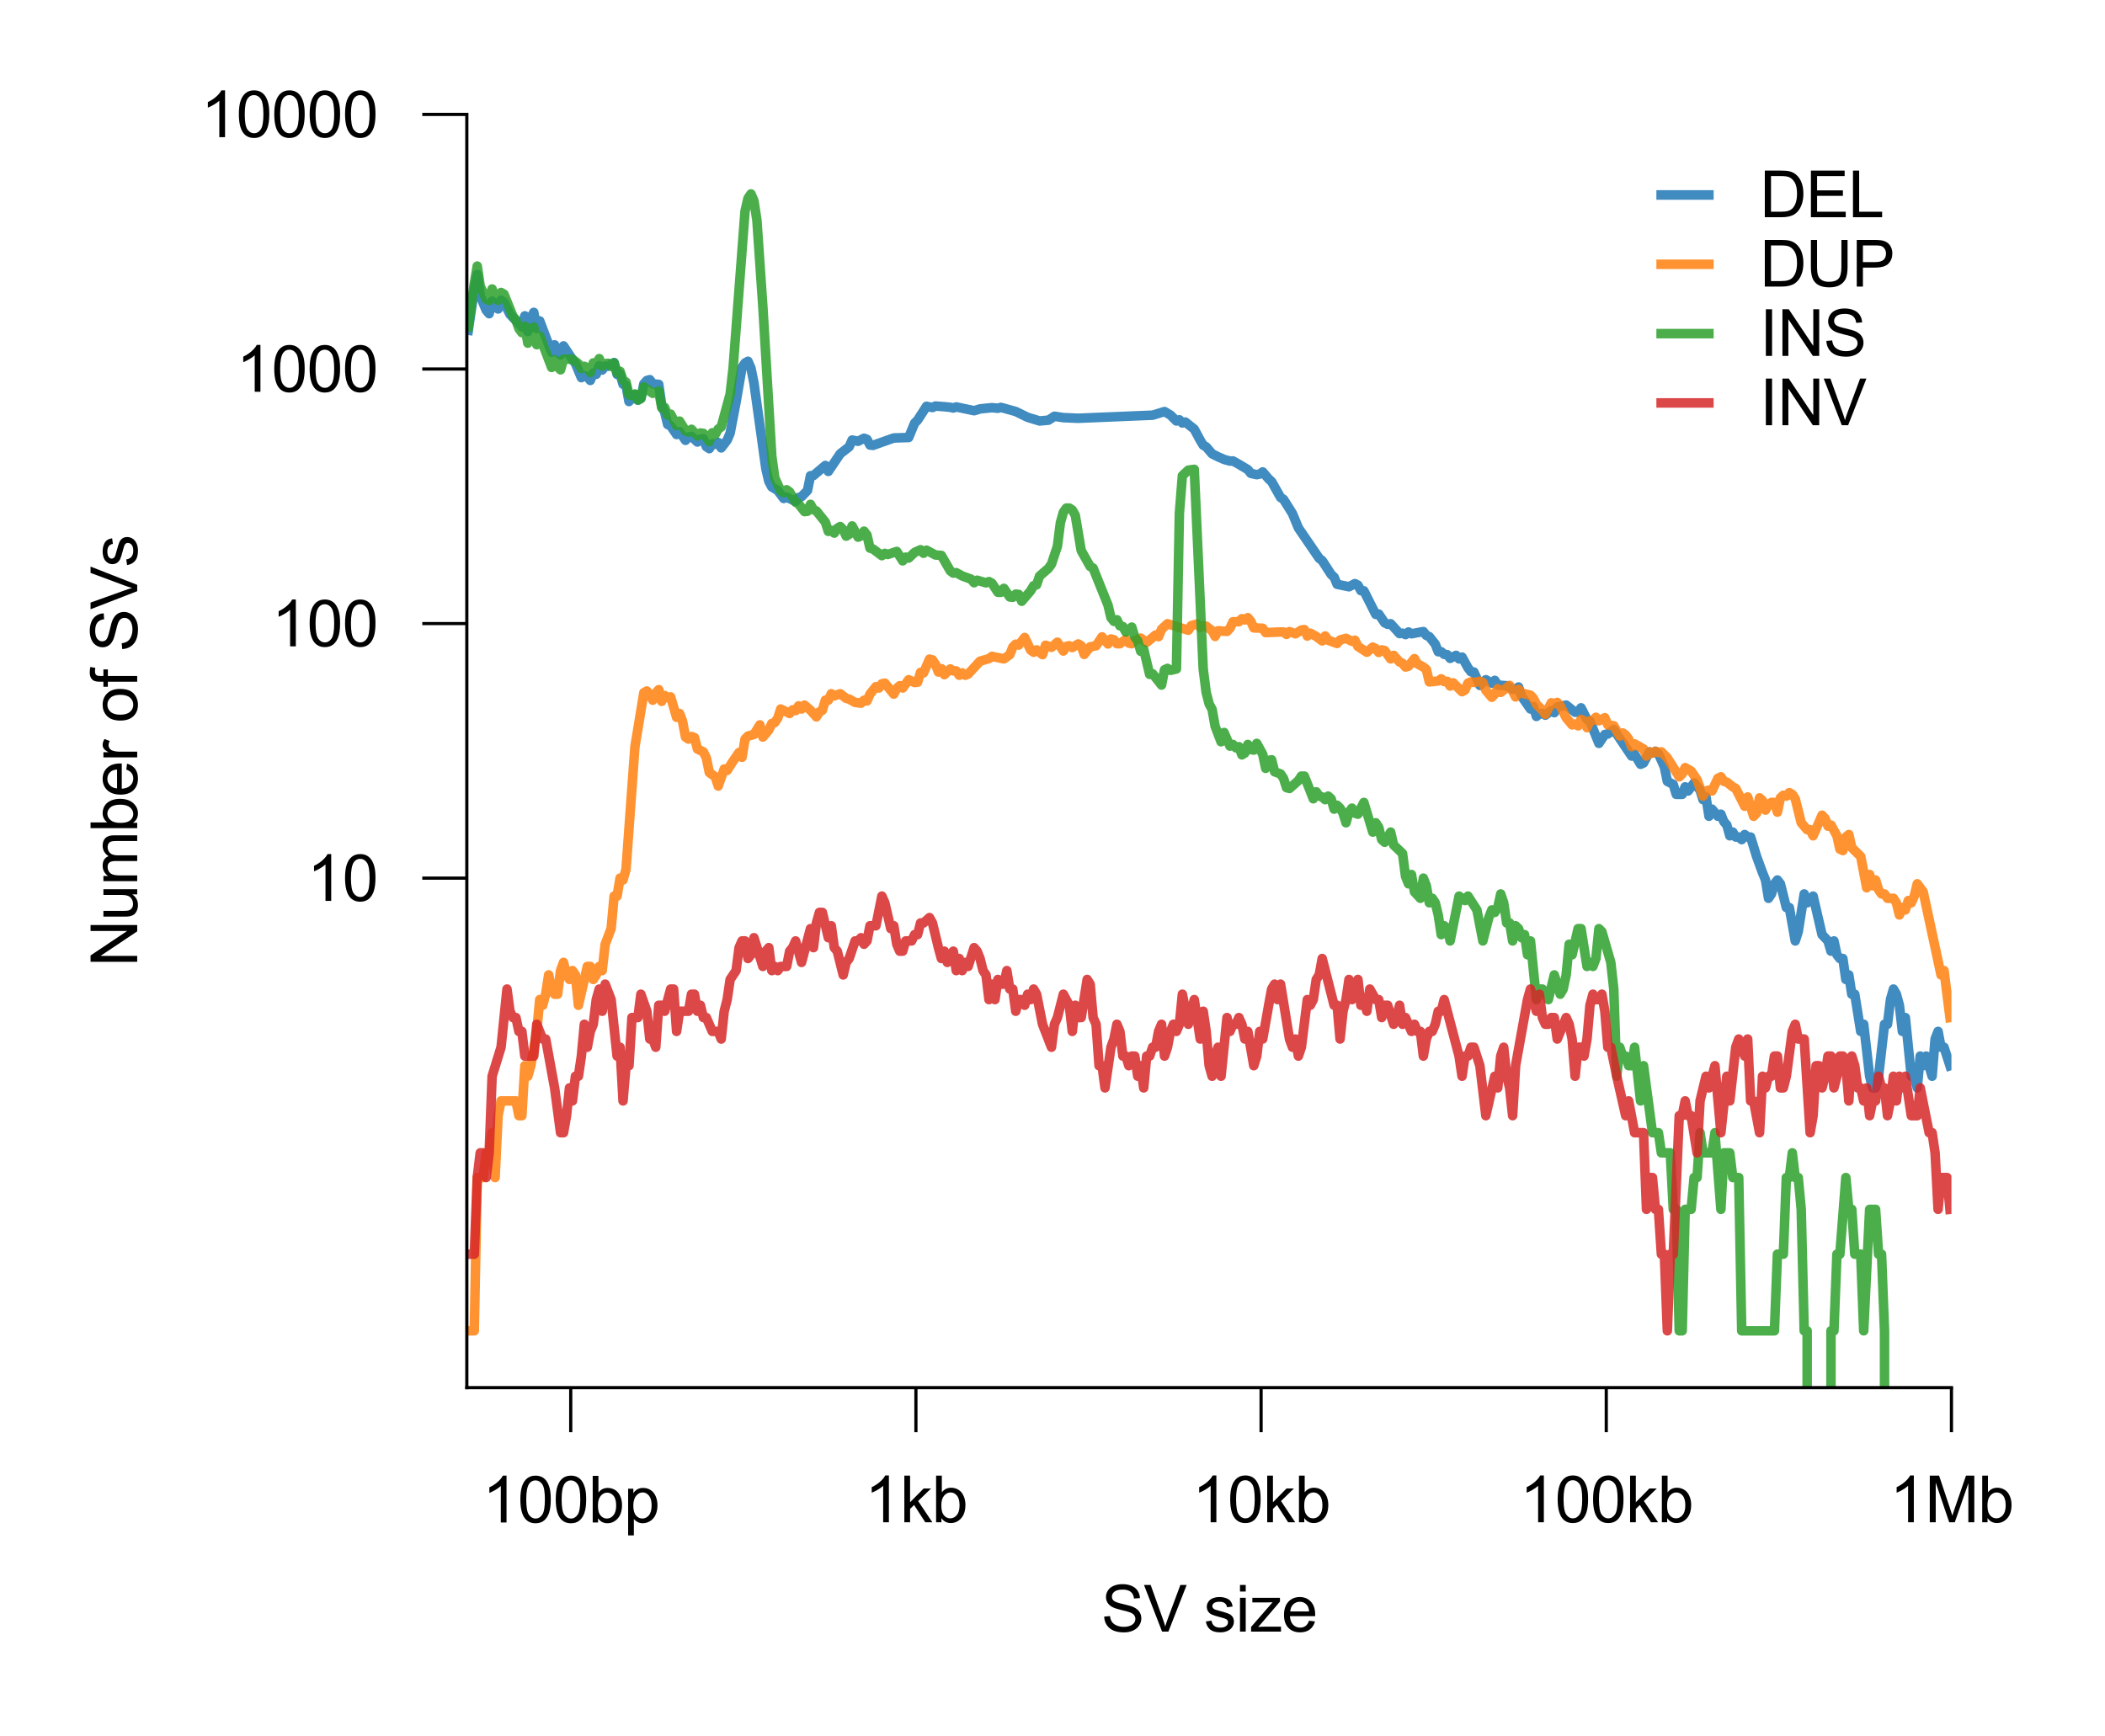 <?xml version="1.0" encoding="utf-8" standalone="no"?>
<!DOCTYPE svg PUBLIC "-//W3C//DTD SVG 1.1//EN"
  "http://www.w3.org/Graphics/SVG/1.1/DTD/svg11.dtd">
<svg xmlns:xlink="http://www.w3.org/1999/xlink" width="165.373pt" height="136.39pt" viewBox="0 0 165.373 136.39" xmlns="http://www.w3.org/2000/svg" version="1.1">
 <defs>
  <style type="text/css">*{stroke-linejoin: round; stroke-linecap: butt}</style>
 </defs>
 <g id="figure_1">
  <g id="patch_1">
   <path d="M 0 136.39 
L 165.373 136.39 
L 165.373 0 
L 0 0 
z
" style="fill: #ffffff"/>
  </g>
  <g id="axes_1">
   <g id="patch_2">
    <path d="M 36.675 109.029 
L 153.31 109.029 
L 153.31 8.989 
L 36.675 8.989 
z
" style="fill: #ffffff"/>
   </g>
   <g id="matplotlib.axis_1">
    <g id="xtick_1">
     <g id="line2d_1">
      <defs>
       <path id="m86a21d80cf" d="M 0 0 
L 0 3.5 
" style="stroke: #000000; stroke-width: 0.25"/>
      </defs>
      <g>
       <use xlink:href="#m86a21d80cf" x="44.838" y="109.029" style="stroke: #000000; stroke-width: 0.25"/>
      </g>
     </g>
     <g id="text_1">
      <!-- 100bp -->
      <g transform="translate(37.887 119.623) scale(0.05 -0.05)">
       <defs>
        <path id="ArialMT-31" d="M 2384 0 
L 1822 0 
L 1822 3584 
Q 1619 3391 1289 3197 
Q 959 3003 697 2906 
L 697 3450 
Q 1169 3672 1522 3987 
Q 1875 4303 2022 4600 
L 2384 4600 
L 2384 0 
z
" transform="scale(0.016)"/>
        <path id="ArialMT-30" d="M 266 2259 
Q 266 3072 433 3567 
Q 600 4063 929 4331 
Q 1259 4600 1759 4600 
Q 2128 4600 2406 4451 
Q 2684 4303 2865 4023 
Q 3047 3744 3150 3342 
Q 3253 2941 3253 2259 
Q 3253 1453 3087 958 
Q 2922 463 2592 192 
Q 2263 -78 1759 -78 
Q 1097 -78 719 397 
Q 266 969 266 2259 
z
M 844 2259 
Q 844 1131 1108 757 
Q 1372 384 1759 384 
Q 2147 384 2411 759 
Q 2675 1134 2675 2259 
Q 2675 3391 2411 3762 
Q 2147 4134 1753 4134 
Q 1366 4134 1134 3806 
Q 844 3388 844 2259 
z
" transform="scale(0.016)"/>
        <path id="ArialMT-62" d="M 941 0 
L 419 0 
L 419 4581 
L 981 4581 
L 981 2947 
Q 1338 3394 1891 3394 
Q 2197 3394 2470 3270 
Q 2744 3147 2920 2923 
Q 3097 2700 3197 2384 
Q 3297 2069 3297 1709 
Q 3297 856 2875 390 
Q 2453 -75 1863 -75 
Q 1275 -75 941 416 
L 941 0 
z
M 934 1684 
Q 934 1088 1097 822 
Q 1363 388 1816 388 
Q 2184 388 2453 708 
Q 2722 1028 2722 1663 
Q 2722 2313 2464 2622 
Q 2206 2931 1841 2931 
Q 1472 2931 1203 2611 
Q 934 2291 934 1684 
z
" transform="scale(0.016)"/>
        <path id="ArialMT-70" d="M 422 -1272 
L 422 3319 
L 934 3319 
L 934 2888 
Q 1116 3141 1344 3267 
Q 1572 3394 1897 3394 
Q 2322 3394 2647 3175 
Q 2972 2956 3137 2557 
Q 3303 2159 3303 1684 
Q 3303 1175 3120 767 
Q 2938 359 2589 142 
Q 2241 -75 1856 -75 
Q 1575 -75 1351 44 
Q 1128 163 984 344 
L 984 -1272 
L 422 -1272 
z
M 931 1641 
Q 931 1000 1190 694 
Q 1450 388 1819 388 
Q 2194 388 2461 705 
Q 2728 1022 2728 1688 
Q 2728 2322 2467 2637 
Q 2206 2953 1844 2953 
Q 1484 2953 1207 2617 
Q 931 2281 931 1641 
z
" transform="scale(0.016)"/>
       </defs>
       <use xlink:href="#ArialMT-31"/>
       <use xlink:href="#ArialMT-30" x="55.615"/>
       <use xlink:href="#ArialMT-30" x="111.23"/>
       <use xlink:href="#ArialMT-62" x="166.846"/>
       <use xlink:href="#ArialMT-70" x="222.461"/>
      </g>
     </g>
    </g>
    <g id="xtick_2">
     <g id="line2d_2">
      <g>
       <use xlink:href="#m86a21d80cf" x="71.956" y="109.029" style="stroke: #000000; stroke-width: 0.25"/>
      </g>
     </g>
     <g id="text_2">
      <!-- 1kb -->
      <g transform="translate(67.926 119.608) scale(0.05 -0.05)">
       <defs>
        <path id="ArialMT-6b" d="M 425 0 
L 425 4581 
L 988 4581 
L 988 1969 
L 2319 3319 
L 3047 3319 
L 1778 2088 
L 3175 0 
L 2481 0 
L 1384 1697 
L 988 1316 
L 988 0 
L 425 0 
z
" transform="scale(0.016)"/>
       </defs>
       <use xlink:href="#ArialMT-31"/>
       <use xlink:href="#ArialMT-6b" x="55.615"/>
       <use xlink:href="#ArialMT-62" x="105.615"/>
      </g>
     </g>
    </g>
    <g id="xtick_3">
     <g id="line2d_3">
      <g>
       <use xlink:href="#m86a21d80cf" x="99.074" y="109.029" style="stroke: #000000; stroke-width: 0.25"/>
      </g>
     </g>
     <g id="text_3">
      <!-- 10kb -->
      <g transform="translate(93.653 119.608) scale(0.05 -0.05)">
       <use xlink:href="#ArialMT-31"/>
       <use xlink:href="#ArialMT-30" x="55.615"/>
       <use xlink:href="#ArialMT-6b" x="111.23"/>
       <use xlink:href="#ArialMT-62" x="161.23"/>
      </g>
     </g>
    </g>
    <g id="xtick_4">
     <g id="line2d_4">
      <g>
       <use xlink:href="#m86a21d80cf" x="126.192" y="109.029" style="stroke: #000000; stroke-width: 0.25"/>
      </g>
     </g>
     <g id="text_4">
      <!-- 100kb -->
      <g transform="translate(119.381 119.608) scale(0.05 -0.05)">
       <use xlink:href="#ArialMT-31"/>
       <use xlink:href="#ArialMT-30" x="55.615"/>
       <use xlink:href="#ArialMT-30" x="111.23"/>
       <use xlink:href="#ArialMT-6b" x="166.846"/>
       <use xlink:href="#ArialMT-62" x="216.846"/>
      </g>
     </g>
    </g>
    <g id="xtick_5">
     <g id="line2d_5">
      <g>
       <use xlink:href="#m86a21d80cf" x="153.31" y="109.029" style="stroke: #000000; stroke-width: 0.25"/>
      </g>
     </g>
     <g id="text_5">
      <!-- 1Mb -->
      <g transform="translate(148.447 119.608) scale(0.05 -0.05)">
       <defs>
        <path id="ArialMT-4d" d="M 475 0 
L 475 4581 
L 1388 4581 
L 2472 1338 
Q 2622 884 2691 659 
Q 2769 909 2934 1394 
L 4031 4581 
L 4847 4581 
L 4847 0 
L 4263 0 
L 4263 3834 
L 2931 0 
L 2384 0 
L 1059 3900 
L 1059 0 
L 475 0 
z
" transform="scale(0.016)"/>
       </defs>
       <use xlink:href="#ArialMT-31"/>
       <use xlink:href="#ArialMT-4d" x="55.615"/>
       <use xlink:href="#ArialMT-62" x="138.916"/>
      </g>
     </g>
    </g>
    <g id="text_6">
     <!-- SV size -->
     <g transform="translate(86.517 128.196) scale(0.05 -0.05)">
      <defs>
       <path id="ArialMT-53" d="M 288 1472 
L 859 1522 
Q 900 1178 1048 958 
Q 1197 738 1509 602 
Q 1822 466 2213 466 
Q 2559 466 2825 569 
Q 3091 672 3220 851 
Q 3350 1031 3350 1244 
Q 3350 1459 3225 1620 
Q 3100 1781 2813 1891 
Q 2628 1963 1997 2114 
Q 1366 2266 1113 2400 
Q 784 2572 623 2826 
Q 463 3081 463 3397 
Q 463 3744 659 4045 
Q 856 4347 1234 4503 
Q 1613 4659 2075 4659 
Q 2584 4659 2973 4495 
Q 3363 4331 3572 4012 
Q 3781 3694 3797 3291 
L 3216 3247 
Q 3169 3681 2898 3903 
Q 2628 4125 2100 4125 
Q 1550 4125 1298 3923 
Q 1047 3722 1047 3438 
Q 1047 3191 1225 3031 
Q 1400 2872 2139 2705 
Q 2878 2538 3153 2413 
Q 3553 2228 3743 1945 
Q 3934 1663 3934 1294 
Q 3934 928 3725 604 
Q 3516 281 3123 101 
Q 2731 -78 2241 -78 
Q 1619 -78 1198 103 
Q 778 284 539 648 
Q 300 1013 288 1472 
z
" transform="scale(0.016)"/>
       <path id="ArialMT-56" d="M 1803 0 
L 28 4581 
L 684 4581 
L 1875 1253 
Q 2019 853 2116 503 
Q 2222 878 2363 1253 
L 3600 4581 
L 4219 4581 
L 2425 0 
L 1803 0 
z
" transform="scale(0.016)"/>
       <path id="ArialMT-20" transform="scale(0.016)"/>
       <path id="ArialMT-73" d="M 197 991 
L 753 1078 
Q 800 744 1014 566 
Q 1228 388 1613 388 
Q 2000 388 2187 545 
Q 2375 703 2375 916 
Q 2375 1106 2209 1216 
Q 2094 1291 1634 1406 
Q 1016 1563 777 1677 
Q 538 1791 414 1992 
Q 291 2194 291 2438 
Q 291 2659 392 2848 
Q 494 3038 669 3163 
Q 800 3259 1026 3326 
Q 1253 3394 1513 3394 
Q 1903 3394 2198 3281 
Q 2494 3169 2634 2976 
Q 2775 2784 2828 2463 
L 2278 2388 
Q 2241 2644 2061 2787 
Q 1881 2931 1553 2931 
Q 1166 2931 1000 2803 
Q 834 2675 834 2503 
Q 834 2394 903 2306 
Q 972 2216 1119 2156 
Q 1203 2125 1616 2013 
Q 2213 1853 2448 1751 
Q 2684 1650 2818 1456 
Q 2953 1263 2953 975 
Q 2953 694 2789 445 
Q 2625 197 2315 61 
Q 2006 -75 1616 -75 
Q 969 -75 630 194 
Q 291 463 197 991 
z
" transform="scale(0.016)"/>
       <path id="ArialMT-69" d="M 425 3934 
L 425 4581 
L 988 4581 
L 988 3934 
L 425 3934 
z
M 425 0 
L 425 3319 
L 988 3319 
L 988 0 
L 425 0 
z
" transform="scale(0.016)"/>
       <path id="ArialMT-7a" d="M 125 0 
L 125 456 
L 2238 2881 
Q 1878 2863 1603 2863 
L 250 2863 
L 250 3319 
L 2963 3319 
L 2963 2947 
L 1166 841 
L 819 456 
Q 1197 484 1528 484 
L 3063 484 
L 3063 0 
L 125 0 
z
" transform="scale(0.016)"/>
       <path id="ArialMT-65" d="M 2694 1069 
L 3275 997 
Q 3138 488 2766 206 
Q 2394 -75 1816 -75 
Q 1088 -75 661 373 
Q 234 822 234 1631 
Q 234 2469 665 2931 
Q 1097 3394 1784 3394 
Q 2450 3394 2872 2941 
Q 3294 2488 3294 1666 
Q 3294 1616 3291 1516 
L 816 1516 
Q 847 969 1125 678 
Q 1403 388 1819 388 
Q 2128 388 2347 550 
Q 2566 713 2694 1069 
z
M 847 1978 
L 2700 1978 
Q 2663 2397 2488 2606 
Q 2219 2931 1791 2931 
Q 1403 2931 1139 2672 
Q 875 2413 847 1978 
z
" transform="scale(0.016)"/>
      </defs>
      <use xlink:href="#ArialMT-53"/>
      <use xlink:href="#ArialMT-56" x="66.699"/>
      <use xlink:href="#ArialMT-20" x="133.398"/>
      <use xlink:href="#ArialMT-73" x="161.182"/>
      <use xlink:href="#ArialMT-69" x="211.182"/>
      <use xlink:href="#ArialMT-7a" x="233.398"/>
      <use xlink:href="#ArialMT-65" x="283.398"/>
     </g>
    </g>
   </g>
   <g id="matplotlib.axis_2">
    <g id="ytick_1">
     <g id="line2d_6">
      <defs>
       <path id="m0afc4667ae" d="M 0 0 
L -3.5 0 
" style="stroke: #000000; stroke-width: 0.25"/>
      </defs>
      <g>
       <use xlink:href="#m0afc4667ae" x="36.675" y="68.996" style="stroke: #000000; stroke-width: 0.25"/>
      </g>
     </g>
     <g id="text_7">
      <!-- 10 -->
      <g transform="translate(24.114 70.786) scale(0.05 -0.05)">
       <use xlink:href="#ArialMT-31"/>
       <use xlink:href="#ArialMT-30" x="55.615"/>
      </g>
     </g>
    </g>
    <g id="ytick_2">
     <g id="line2d_7">
      <g>
       <use xlink:href="#m0afc4667ae" x="36.675" y="48.994" style="stroke: #000000; stroke-width: 0.25"/>
      </g>
     </g>
     <g id="text_8">
      <!-- 100 -->
      <g transform="translate(21.334 50.783) scale(0.05 -0.05)">
       <use xlink:href="#ArialMT-31"/>
       <use xlink:href="#ArialMT-30" x="55.615"/>
       <use xlink:href="#ArialMT-30" x="111.23"/>
      </g>
     </g>
    </g>
    <g id="ytick_3">
     <g id="line2d_8">
      <g>
       <use xlink:href="#m0afc4667ae" x="36.675" y="28.992" style="stroke: #000000; stroke-width: 0.25"/>
      </g>
     </g>
     <g id="text_9">
      <!-- 1000 -->
      <g transform="translate(18.553 30.781) scale(0.05 -0.05)">
       <use xlink:href="#ArialMT-31"/>
       <use xlink:href="#ArialMT-30" x="55.615"/>
       <use xlink:href="#ArialMT-30" x="111.23"/>
       <use xlink:href="#ArialMT-30" x="166.846"/>
      </g>
     </g>
    </g>
    <g id="ytick_4">
     <g id="line2d_9">
      <g>
       <use xlink:href="#m0afc4667ae" x="36.675" y="8.989" style="stroke: #000000; stroke-width: 0.25"/>
      </g>
     </g>
     <g id="text_10">
      <!-- 10000 -->
      <g transform="translate(15.773 10.779) scale(0.05 -0.05)">
       <use xlink:href="#ArialMT-31"/>
       <use xlink:href="#ArialMT-30" x="55.615"/>
       <use xlink:href="#ArialMT-30" x="111.23"/>
       <use xlink:href="#ArialMT-30" x="166.846"/>
       <use xlink:href="#ArialMT-30" x="222.461"/>
      </g>
     </g>
    </g>
    <g id="text_11">
     <!-- Number of SVs -->
     <g transform="translate(10.779 75.959) rotate(-90) scale(0.05 -0.05)">
      <defs>
       <path id="ArialMT-4e" d="M 488 0 
L 488 4581 
L 1109 4581 
L 3516 984 
L 3516 4581 
L 4097 4581 
L 4097 0 
L 3475 0 
L 1069 3600 
L 1069 0 
L 488 0 
z
" transform="scale(0.016)"/>
       <path id="ArialMT-75" d="M 2597 0 
L 2597 488 
Q 2209 -75 1544 -75 
Q 1250 -75 995 37 
Q 741 150 617 320 
Q 494 491 444 738 
Q 409 903 409 1263 
L 409 3319 
L 972 3319 
L 972 1478 
Q 972 1038 1006 884 
Q 1059 663 1231 536 
Q 1403 409 1656 409 
Q 1909 409 2131 539 
Q 2353 669 2445 892 
Q 2538 1116 2538 1541 
L 2538 3319 
L 3100 3319 
L 3100 0 
L 2597 0 
z
" transform="scale(0.016)"/>
       <path id="ArialMT-6d" d="M 422 0 
L 422 3319 
L 925 3319 
L 925 2853 
Q 1081 3097 1340 3245 
Q 1600 3394 1931 3394 
Q 2300 3394 2536 3241 
Q 2772 3088 2869 2813 
Q 3263 3394 3894 3394 
Q 4388 3394 4653 3120 
Q 4919 2847 4919 2278 
L 4919 0 
L 4359 0 
L 4359 2091 
Q 4359 2428 4304 2576 
Q 4250 2725 4106 2815 
Q 3963 2906 3769 2906 
Q 3419 2906 3187 2673 
Q 2956 2441 2956 1928 
L 2956 0 
L 2394 0 
L 2394 2156 
Q 2394 2531 2256 2718 
Q 2119 2906 1806 2906 
Q 1569 2906 1367 2781 
Q 1166 2656 1075 2415 
Q 984 2175 984 1722 
L 984 0 
L 422 0 
z
" transform="scale(0.016)"/>
       <path id="ArialMT-72" d="M 416 0 
L 416 3319 
L 922 3319 
L 922 2816 
Q 1116 3169 1280 3281 
Q 1444 3394 1641 3394 
Q 1925 3394 2219 3213 
L 2025 2691 
Q 1819 2813 1613 2813 
Q 1428 2813 1281 2702 
Q 1134 2591 1072 2394 
Q 978 2094 978 1738 
L 978 0 
L 416 0 
z
" transform="scale(0.016)"/>
       <path id="ArialMT-6f" d="M 213 1659 
Q 213 2581 725 3025 
Q 1153 3394 1769 3394 
Q 2453 3394 2887 2945 
Q 3322 2497 3322 1706 
Q 3322 1066 3130 698 
Q 2938 331 2570 128 
Q 2203 -75 1769 -75 
Q 1072 -75 642 372 
Q 213 819 213 1659 
z
M 791 1659 
Q 791 1022 1069 705 
Q 1347 388 1769 388 
Q 2188 388 2466 706 
Q 2744 1025 2744 1678 
Q 2744 2294 2464 2611 
Q 2184 2928 1769 2928 
Q 1347 2928 1069 2612 
Q 791 2297 791 1659 
z
" transform="scale(0.016)"/>
       <path id="ArialMT-66" d="M 556 0 
L 556 2881 
L 59 2881 
L 59 3319 
L 556 3319 
L 556 3672 
Q 556 4006 616 4169 
Q 697 4388 901 4523 
Q 1106 4659 1475 4659 
Q 1713 4659 2000 4603 
L 1916 4113 
Q 1741 4144 1584 4144 
Q 1328 4144 1222 4034 
Q 1116 3925 1116 3625 
L 1116 3319 
L 1763 3319 
L 1763 2881 
L 1116 2881 
L 1116 0 
L 556 0 
z
" transform="scale(0.016)"/>
      </defs>
      <use xlink:href="#ArialMT-4e"/>
      <use xlink:href="#ArialMT-75" x="72.217"/>
      <use xlink:href="#ArialMT-6d" x="127.832"/>
      <use xlink:href="#ArialMT-62" x="211.133"/>
      <use xlink:href="#ArialMT-65" x="266.748"/>
      <use xlink:href="#ArialMT-72" x="322.363"/>
      <use xlink:href="#ArialMT-20" x="355.664"/>
      <use xlink:href="#ArialMT-6f" x="383.447"/>
      <use xlink:href="#ArialMT-66" x="439.062"/>
      <use xlink:href="#ArialMT-20" x="466.846"/>
      <use xlink:href="#ArialMT-53" x="494.629"/>
      <use xlink:href="#ArialMT-56" x="561.328"/>
      <use xlink:href="#ArialMT-73" x="628.027"/>
     </g>
    </g>
   </g>
   <g id="line2d_10">
    <path d="M 36.792 25.948 
L 37.26 22.75 
L 37.494 21.574 
L 37.727 23.247 
L 38.195 24.374 
L 38.429 24.648 
L 38.662 23.666 
L 39.13 24.276 
L 39.364 23.589 
L 39.597 23.763 
L 40.065 24.7 
L 41 25.68 
L 41.233 24.817 
L 41.467 26.05 
L 41.701 25.015 
L 41.935 24.543 
L 42.168 25.812 
L 42.402 25.216 
L 43.337 27.684 
L 43.571 27.095 
L 43.805 27.676 
L 44.038 27.881 
L 44.272 27.178 
L 44.973 28.238 
L 45.207 28.562 
L 45.674 29.672 
L 45.908 29.517 
L 46.142 29.6 
L 46.376 29.891 
L 46.609 29.313 
L 46.843 29.41 
L 47.077 28.736 
L 47.311 29.07 
L 47.544 28.774 
L 47.778 28.774 
L 48.246 28.486 
L 48.479 29.416 
L 48.713 29.402 
L 48.947 30.193 
L 49.181 30.287 
L 49.414 31.549 
L 49.882 31.01 
L 50.115 31.441 
L 50.349 31.296 
L 50.583 30.157 
L 50.817 29.896 
L 51.05 29.832 
L 51.284 30.158 
L 51.752 30.2 
L 51.985 31.841 
L 52.219 32.402 
L 52.453 33.352 
L 52.687 33.458 
L 53.154 34.14 
L 53.388 33.921 
L 53.855 34.597 
L 54.089 34.334 
L 54.323 34.291 
L 54.79 34.728 
L 55.024 34.512 
L 55.258 34.474 
L 55.491 35.094 
L 55.725 35.251 
L 55.959 34.878 
L 56.193 34.904 
L 56.426 34.765 
L 56.66 35.191 
L 57.128 34.581 
L 57.361 34.031 
L 57.829 31.582 
L 58.296 28.865 
L 58.53 28.52 
L 58.764 28.386 
L 58.998 28.934 
L 59.231 30.091 
L 60.166 36.818 
L 60.4 37.815 
L 60.634 38.257 
L 61.101 38.54 
L 61.569 39.166 
L 61.802 39.063 
L 62.504 39.398 
L 62.737 39.091 
L 62.971 39.022 
L 63.439 38.535 
L 63.672 37.378 
L 63.906 37.363 
L 64.841 36.572 
L 65.075 37.039 
L 66.01 35.653 
L 66.711 35.106 
L 66.945 34.575 
L 67.412 34.672 
L 67.88 34.433 
L 68.113 34.523 
L 68.347 34.967 
L 68.581 34.993 
L 70.217 34.412 
L 71.386 34.377 
L 71.853 33.245 
L 72.087 33.012 
L 72.788 31.924 
L 73.255 32.02 
L 73.489 31.904 
L 74.19 31.955 
L 74.658 32.004 
L 74.892 32.057 
L 75.125 31.973 
L 76.528 32.27 
L 76.995 32.127 
L 77.463 32.078 
L 77.93 32.032 
L 78.398 32.078 
L 78.631 32.008 
L 79.8 32.333 
L 80.735 32.79 
L 81.67 33.075 
L 82.371 33.012 
L 82.839 32.707 
L 83.54 32.814 
L 84.709 32.864 
L 90.552 32.621 
L 91.487 32.336 
L 91.954 32.612 
L 92.422 33.077 
L 92.656 32.985 
L 92.889 33.234 
L 93.123 33.161 
L 93.824 33.719 
L 94.292 34.592 
L 94.526 34.978 
L 94.759 35.109 
L 95.227 35.656 
L 95.694 35.89 
L 96.162 36.097 
L 96.629 36.229 
L 96.863 36.216 
L 97.33 36.479 
L 98.032 36.897 
L 98.265 37.19 
L 98.733 37.295 
L 98.967 37.246 
L 99.2 37.079 
L 99.668 37.629 
L 99.902 37.839 
L 100.603 39.082 
L 100.837 39.236 
L 101.304 39.978 
L 101.538 40.355 
L 102.005 41.48 
L 103.641 43.872 
L 103.875 44.05 
L 104.576 45.131 
L 104.81 45.347 
L 105.044 45.907 
L 105.979 46.102 
L 106.446 45.857 
L 106.68 45.978 
L 106.914 46.408 
L 107.147 46.419 
L 108.082 48.272 
L 108.316 48.245 
L 108.784 48.936 
L 109.017 49.052 
L 109.251 49.008 
L 109.952 49.781 
L 110.186 49.75 
L 110.42 49.861 
L 110.653 49.656 
L 110.887 49.797 
L 111.822 49.624 
L 112.056 49.925 
L 112.29 50.023 
L 112.757 50.613 
L 112.991 51.208 
L 113.225 51.208 
L 113.458 51.416 
L 113.692 51.435 
L 113.926 51.728 
L 114.393 51.493 
L 114.627 51.768 
L 114.861 51.629 
L 115.328 52.473 
L 115.562 52.781 
L 115.796 52.803 
L 116.263 53.852 
L 116.731 53.407 
L 117.198 53.676 
L 117.432 53.456 
L 117.666 53.826 
L 118.367 53.877 
L 118.834 54.161 
L 119.068 54.135 
L 119.302 53.979 
L 119.536 54.702 
L 120.237 55.708 
L 120.47 55.522 
L 120.704 56.292 
L 120.938 56.093 
L 121.172 56.06 
L 121.405 56.192 
L 121.873 55.834 
L 122.107 55.995 
L 122.34 55.553 
L 123.042 55.4 
L 123.743 55.963 
L 123.977 55.963 
L 124.21 55.615 
L 124.678 56.53 
L 124.911 56.669 
L 125.613 58.408 
L 126.08 57.709 
L 126.314 57.67 
L 126.781 57.323 
L 128.184 59.405 
L 128.418 59.262 
L 128.885 60.052 
L 129.119 59.949 
L 129.586 59.075 
L 129.82 59.168 
L 130.054 59.029 
L 130.287 59.215 
L 130.755 60.261 
L 130.989 61.391 
L 131.456 61.636 
L 131.69 62.414 
L 132.157 62.414 
L 132.391 61.824 
L 132.625 62.147 
L 133.092 61.513 
L 133.56 62.081 
L 133.794 62.831 
L 134.027 62.62 
L 134.261 64.135 
L 134.495 63.574 
L 134.962 64.135 
L 135.196 63.971 
L 135.43 64.559 
L 135.663 64.823 
L 135.897 65.669 
L 136.131 65.378 
L 136.365 65.768 
L 136.598 65.768 
L 136.832 65.97 
L 137.066 65.571 
L 137.3 65.768 
L 137.533 65.768 
L 138.001 67.293 
L 138.468 68.572 
L 138.702 69.142 
L 138.936 70.58 
L 139.169 70.239 
L 139.403 69.442 
L 139.637 69.142 
L 139.871 69.442 
L 140.338 71.304 
L 140.572 71.304 
L 141.039 73.93 
L 141.273 73.196 
L 141.741 70.239 
L 141.974 70.935 
L 142.208 70.755 
L 142.442 70.408 
L 143.143 73.434 
L 143.61 73.93 
L 143.844 74.733 
L 144.078 73.93 
L 144.312 75.017 
L 144.545 75.312 
L 144.779 75.312 
L 145.013 76.956 
L 145.247 76.601 
L 145.48 78.116 
L 145.714 78.116 
L 146.182 81.039 
L 146.415 80.478 
L 146.883 84.561 
L 147.117 85.476 
L 147.35 85.476 
L 147.584 84.561 
L 148.051 80.478 
L 148.285 80.478 
L 148.519 78.54 
L 148.753 77.712 
L 148.986 78.116 
L 149.22 78.985 
L 149.454 81.039 
L 149.688 79.951 
L 150.155 84.561 
L 150.389 84.561 
L 150.623 85.476 
L 150.856 82.977 
L 151.09 83.733 
L 151.324 82.977 
L 151.791 84.561 
L 152.025 81.638 
L 152.259 81.039 
L 152.492 82.282 
L 152.726 82.282 
L 153.194 83.733 
L 153.194 83.733 
" clip-path="url(#pba4afcdba5)" style="fill: none; stroke: #1f77b4; stroke-opacity: 0.85; stroke-width: 0.75; stroke-linecap: square"/>
   </g>
   <g id="line2d_11">
    <path d="M 36.792 104.563 
L 37.26 104.563 
L 37.494 92.521 
L 37.961 92.521 
L 38.195 90.582 
L 38.429 90.582 
L 38.662 88.998 
L 38.896 92.521 
L 39.13 87.659 
L 39.364 86.499 
L 40.532 86.499 
L 40.766 87.659 
L 41 87.659 
L 41.233 83.733 
L 41.467 84.561 
L 41.701 83.733 
L 42.168 81.039 
L 42.402 78.54 
L 42.636 78.985 
L 42.87 78.116 
L 43.103 76.601 
L 43.337 77.712 
L 43.571 78.116 
L 43.805 78.116 
L 44.038 76.261 
L 44.272 75.617 
L 44.506 76.601 
L 44.74 76.956 
L 44.973 76.261 
L 45.207 76.601 
L 45.441 78.985 
L 45.908 76.956 
L 46.142 75.933 
L 46.376 75.933 
L 46.609 76.956 
L 46.843 76.601 
L 47.077 75.933 
L 47.311 76.261 
L 47.544 74.19 
L 48.012 72.964 
L 48.246 70.408 
L 48.479 70.408 
L 48.713 68.996 
L 48.947 69.142 
L 49.181 68.301 
L 49.882 58.669 
L 50.583 54.427 
L 50.817 54.293 
L 51.05 54.564 
L 51.284 55.015 
L 51.518 54.455 
L 51.752 54.187 
L 51.985 55.103 
L 52.219 54.647 
L 52.453 54.815 
L 52.687 54.758 
L 53.154 56.359 
L 53.388 56.06 
L 53.622 56.669 
L 53.855 57.909 
L 54.089 58.072 
L 54.323 57.869 
L 54.556 57.95 
L 54.79 58.847 
L 55.258 59.075 
L 55.491 59.55 
L 55.725 60.696 
L 56.193 61.036 
L 56.426 61.761 
L 56.894 60.422 
L 57.128 60.53 
L 57.595 59.797 
L 58.063 59.121 
L 58.296 59.501 
L 58.53 58.072 
L 58.764 57.829 
L 59.231 57.709 
L 59.699 56.954 
L 59.932 57.909 
L 60.4 57.361 
L 60.634 56.846 
L 60.867 56.775 
L 61.101 56.427 
L 61.335 55.708 
L 62.036 56.06 
L 62.27 55.771 
L 62.504 55.834 
L 62.737 55.461 
L 62.971 55.708 
L 63.205 55.4 
L 63.672 55.803 
L 64.14 56.325 
L 64.373 55.93 
L 64.607 55.803 
L 64.841 55.015 
L 65.075 55.015 
L 65.308 54.509 
L 65.542 54.675 
L 66.01 54.509 
L 66.477 54.872 
L 66.711 54.929 
L 67.178 55.191 
L 67.646 55.25 
L 67.88 55.015 
L 68.113 55.073 
L 68.347 54.536 
L 68.814 53.954 
L 69.048 54.057 
L 69.282 53.726 
L 69.516 53.676 
L 70.217 54.536 
L 70.451 54.083 
L 70.684 53.877 
L 70.918 54.057 
L 71.386 53.407 
L 71.853 53.627 
L 72.087 53.602 
L 72.321 52.826 
L 72.554 52.871 
L 73.022 51.788 
L 73.255 51.848 
L 73.489 52.196 
L 73.723 52.803 
L 73.957 52.538 
L 74.19 53.008 
L 74.658 52.56 
L 74.892 52.714 
L 75.125 52.714 
L 75.359 53.054 
L 75.593 52.871 
L 75.827 53.054 
L 76.06 52.962 
L 76.995 51.949 
L 77.697 51.748 
L 77.93 51.571 
L 78.865 51.768 
L 79.333 51.435 
L 79.566 50.842 
L 79.8 50.613 
L 80.034 50.683 
L 80.501 50.088 
L 80.969 51.078 
L 81.203 51.246 
L 81.436 51.06 
L 81.904 51.435 
L 82.138 50.7 
L 82.605 50.86 
L 83.072 50.457 
L 83.54 51.152 
L 83.774 50.789 
L 84.007 50.736 
L 84.241 50.878 
L 84.709 50.595 
L 84.942 50.736 
L 85.176 51.416 
L 85.644 50.824 
L 86.111 50.736 
L 86.579 50.039 
L 87.046 50.595 
L 87.28 50.204 
L 87.513 50.271 
L 87.747 50.578 
L 87.981 50.578 
L 88.448 50.237 
L 88.682 50.526 
L 88.916 50.578 
L 89.15 50.338 
L 89.617 50.137 
L 90.085 50.474 
L 90.786 49.893 
L 91.02 50.023 
L 91.253 49.44 
L 91.721 49.008 
L 93.357 49.516 
L 93.591 49.155 
L 94.058 49.023 
L 94.292 49.288 
L 94.526 49.169 
L 94.759 49.199 
L 95.227 49.562 
L 95.461 50.006 
L 95.694 49.562 
L 96.396 49.609 
L 96.629 49.364 
L 96.863 48.85 
L 97.33 48.85 
L 97.564 48.612 
L 97.798 48.709 
L 98.032 48.529 
L 98.265 48.822 
L 98.499 49.333 
L 99.2 49.364 
L 99.434 49.703 
L 100.603 49.656 
L 100.837 49.656 
L 101.07 49.845 
L 101.304 49.624 
L 101.771 49.797 
L 102.239 49.501 
L 102.473 49.47 
L 102.706 49.974 
L 102.94 49.75 
L 103.408 50.006 
L 103.875 50.355 
L 104.109 49.974 
L 104.343 50.304 
L 105.044 50.56 
L 105.278 50.287 
L 105.745 50.154 
L 106.212 50.389 
L 106.446 50.304 
L 106.68 50.789 
L 107.381 51.246 
L 107.849 50.842 
L 108.082 50.969 
L 108.316 51.264 
L 108.55 51.06 
L 108.784 51.115 
L 109.251 51.768 
L 109.485 51.493 
L 109.952 52.01 
L 110.186 52.113 
L 110.42 52.408 
L 110.653 52.344 
L 111.121 51.748 
L 111.355 52.155 
L 111.822 52.408 
L 112.056 52.603 
L 112.29 53.577 
L 112.991 53.504 
L 113.225 53.335 
L 113.458 53.553 
L 113.692 53.528 
L 113.926 53.902 
L 114.16 53.651 
L 114.861 54.347 
L 115.095 54.214 
L 115.328 53.676 
L 115.562 53.577 
L 115.796 53.627 
L 116.263 53.528 
L 116.497 53.627 
L 116.731 54.24 
L 117.198 54.787 
L 117.432 54.536 
L 117.666 54.109 
L 117.899 54.4 
L 118.601 53.852 
L 119.068 54.758 
L 119.302 54.161 
L 119.536 54.455 
L 120.237 54.619 
L 120.47 54.872 
L 120.704 55.34 
L 121.172 55.803 
L 121.405 56.126 
L 121.873 55.22 
L 122.107 55.28 
L 122.34 55.191 
L 122.574 55.461 
L 123.042 56.393 
L 123.509 56.954 
L 123.743 56.882 
L 123.977 57.026 
L 124.21 56.53 
L 124.444 56.634 
L 124.678 57.174 
L 124.911 56.634 
L 125.145 56.599 
L 125.379 56.359 
L 125.613 56.634 
L 126.08 56.393 
L 126.314 56.954 
L 126.781 57.026 
L 127.249 57.829 
L 127.483 57.592 
L 127.716 57.749 
L 127.95 58.072 
L 128.184 58.669 
L 128.418 58.451 
L 129.119 58.847 
L 129.352 59.405 
L 129.586 59.075 
L 129.82 59.168 
L 130.054 59.029 
L 130.287 59.121 
L 130.521 59.075 
L 130.989 59.55 
L 131.924 61.036 
L 132.157 60.808 
L 132.391 60.314 
L 132.859 60.585 
L 133.326 61.271 
L 133.794 62.551 
L 134.027 62.147 
L 134.261 62.081 
L 134.495 62.147 
L 134.962 61.153 
L 135.196 61.036 
L 135.43 61.391 
L 135.663 61.452 
L 136.131 61.824 
L 136.365 61.952 
L 137.066 63.345 
L 137.3 62.62 
L 137.767 64.135 
L 138.001 63.89 
L 138.235 62.69 
L 138.468 62.903 
L 138.702 63.652 
L 138.936 63.195 
L 139.169 63.048 
L 139.403 63.048 
L 139.637 63.81 
L 139.871 62.69 
L 140.104 62.482 
L 140.338 62.551 
L 140.572 62.28 
L 140.806 62.414 
L 141.039 62.76 
L 141.507 64.646 
L 141.974 65.189 
L 142.208 65.189 
L 142.442 65.669 
L 143.143 64.053 
L 143.377 64.302 
L 143.61 64.913 
L 143.844 64.823 
L 144.312 65.669 
L 144.545 66.717 
L 144.779 66.829 
L 145.013 65.768 
L 145.247 65.571 
L 145.48 66.606 
L 146.182 67.293 
L 146.649 69.752 
L 146.883 68.711 
L 147.117 69.596 
L 147.35 69.142 
L 147.584 69.911 
L 147.818 70.239 
L 148.051 70.239 
L 148.285 70.58 
L 148.753 70.58 
L 148.986 70.935 
L 149.22 71.89 
L 149.454 71.304 
L 149.688 71.495 
L 149.921 70.755 
L 150.155 70.935 
L 150.389 70.408 
L 150.623 69.442 
L 151.09 70.074 
L 152.492 76.601 
L 152.726 76.261 
L 153.194 79.951 
L 153.194 79.951 
" clip-path="url(#pba4afcdba5)" style="fill: none; stroke: #ff7f0e; stroke-opacity: 0.85; stroke-width: 0.75; stroke-linecap: square"/>
   </g>
   <g id="line2d_12">
    <path d="M 36.792 25.656 
L 37.26 22.277 
L 37.494 20.907 
L 37.727 22.481 
L 38.195 23.493 
L 38.429 23.603 
L 38.662 22.707 
L 38.896 23.412 
L 39.13 23.591 
L 39.364 22.979 
L 39.597 23.117 
L 40.299 24.852 
L 40.532 25.139 
L 40.766 25.82 
L 41 26.136 
L 41.233 25.637 
L 41.467 26.96 
L 41.701 25.967 
L 41.935 25.703 
L 42.168 27.083 
L 42.402 26.415 
L 43.337 28.871 
L 43.571 28.268 
L 43.805 28.823 
L 44.038 29.056 
L 44.272 28.222 
L 44.973 28.228 
L 45.441 28.58 
L 45.674 28.95 
L 45.908 28.783 
L 46.142 28.904 
L 46.376 29.262 
L 46.609 28.514 
L 46.843 28.612 
L 47.077 28.176 
L 47.311 28.769 
L 47.544 28.572 
L 47.778 28.543 
L 48.012 28.78 
L 48.246 28.522 
L 48.479 29.295 
L 48.713 29.178 
L 48.947 29.883 
L 49.181 30.015 
L 49.414 31.021 
L 49.648 31.074 
L 49.882 30.954 
L 50.115 31.431 
L 50.349 31.317 
L 50.583 30.402 
L 51.284 30.905 
L 51.752 30.73 
L 51.985 32.043 
L 52.219 32.016 
L 52.453 32.61 
L 52.687 32.54 
L 53.154 33.434 
L 53.388 33.088 
L 53.855 33.844 
L 54.089 33.946 
L 54.323 33.731 
L 54.79 34.243 
L 55.024 34.021 
L 55.258 34.049 
L 55.725 34.689 
L 55.959 34.003 
L 56.193 34.133 
L 56.426 33.706 
L 56.66 33.546 
L 57.361 30.968 
L 57.595 28.895 
L 58.53 16.593 
L 58.764 15.581 
L 58.998 15.238 
L 59.231 15.775 
L 59.465 17.311 
L 59.932 24.105 
L 60.634 35.851 
L 60.867 37.543 
L 61.335 38.566 
L 61.569 38.715 
L 61.802 38.483 
L 62.036 38.653 
L 62.504 39.46 
L 62.737 39.592 
L 63.205 40.196 
L 63.439 40.17 
L 63.672 39.626 
L 63.906 40.045 
L 64.14 40.149 
L 64.841 41.023 
L 65.075 41.752 
L 65.308 41.665 
L 65.542 41.885 
L 65.776 41.51 
L 66.01 41.371 
L 66.243 41.609 
L 66.477 42.125 
L 66.711 41.982 
L 66.945 41.323 
L 67.412 42.204 
L 67.646 42.105 
L 67.88 41.733 
L 68.113 42.04 
L 68.347 43.067 
L 68.581 43.133 
L 69.282 43.658 
L 69.516 43.479 
L 69.749 43.564 
L 70.451 43.327 
L 70.918 44.067 
L 71.152 43.776 
L 71.386 43.848 
L 71.853 43.403 
L 72.321 43.193 
L 72.554 43.472 
L 72.788 43.23 
L 73.489 43.603 
L 73.957 43.642 
L 74.658 44.857 
L 74.892 45.03 
L 75.125 44.993 
L 75.593 45.253 
L 76.294 45.51 
L 76.528 45.786 
L 76.762 45.588 
L 77.463 45.796 
L 77.697 45.697 
L 77.93 45.826 
L 78.398 46.538 
L 78.631 46.538 
L 78.865 46.228 
L 79.333 46.906 
L 79.566 46.929 
L 79.8 46.681 
L 80.034 46.704 
L 80.268 47.243 
L 80.969 46.419 
L 81.203 46.02 
L 81.436 45.948 
L 81.67 45.262 
L 82.371 44.653 
L 82.605 44.325 
L 83.072 42.922 
L 83.306 41.075 
L 83.54 40.249 
L 83.774 39.921 
L 84.007 39.921 
L 84.241 40.07 
L 84.475 40.484 
L 84.942 43.26 
L 85.644 44.505 
L 85.877 44.635 
L 87.046 47.544 
L 87.28 48.529 
L 87.513 48.822 
L 87.747 48.695 
L 87.981 49.169 
L 88.215 49.229 
L 88.448 49.656 
L 88.916 49.273 
L 89.15 50.055 
L 89.383 50.355 
L 89.617 51.171 
L 89.851 51.023 
L 90.318 52.985 
L 90.552 52.939 
L 91.253 53.826 
L 91.487 52.625 
L 91.721 52.516 
L 91.954 52.67 
L 92.422 52.56 
L 92.656 40.312 
L 92.889 37.374 
L 93.357 36.941 
L 93.824 36.876 
L 94.526 52.56 
L 94.759 54.4 
L 94.993 55.31 
L 95.227 55.74 
L 95.461 57.063 
L 95.928 58.281 
L 96.162 57.553 
L 96.629 58.625 
L 96.863 58.494 
L 97.097 58.757 
L 97.33 58.669 
L 97.564 59.309 
L 97.798 59.168 
L 98.032 58.494 
L 98.265 58.892 
L 98.499 58.937 
L 98.733 58.408 
L 99.2 59.262 
L 99.434 60.368 
L 99.668 59.747 
L 99.902 59.697 
L 100.135 60.64 
L 100.603 60.808 
L 100.837 61.153 
L 101.07 61.888 
L 101.304 61.952 
L 102.005 61.331 
L 102.239 60.979 
L 102.473 60.979 
L 103.174 62.76 
L 103.408 62.213 
L 103.641 62.551 
L 103.875 62.62 
L 104.109 62.831 
L 104.343 62.551 
L 104.576 62.76 
L 104.81 63.574 
L 105.044 63.269 
L 105.278 63.497 
L 105.511 63.89 
L 105.745 64.646 
L 105.979 63.81 
L 106.212 63.497 
L 106.446 63.89 
L 106.68 63.971 
L 107.147 63.048 
L 107.849 65.378 
L 108.082 64.646 
L 108.316 65.004 
L 108.55 65.97 
L 108.784 66.177 
L 109.251 65.378 
L 109.485 66.389 
L 110.186 67.058 
L 110.42 68.853 
L 110.653 69.442 
L 110.887 68.711 
L 111.121 70.074 
L 111.588 70.58 
L 111.822 68.996 
L 112.056 69.596 
L 112.29 70.935 
L 112.523 70.58 
L 112.757 70.935 
L 112.991 71.89 
L 113.225 73.434 
L 113.458 72.738 
L 113.692 72.964 
L 113.926 73.93 
L 114.627 70.408 
L 115.095 70.755 
L 115.328 70.408 
L 116.029 71.495 
L 116.497 73.93 
L 116.964 72.095 
L 117.198 71.495 
L 117.432 71.69 
L 117.666 71.304 
L 117.899 70.239 
L 118.133 70.935 
L 118.367 72.518 
L 118.601 72.518 
L 118.834 73.93 
L 119.068 72.738 
L 119.302 72.964 
L 119.536 73.678 
L 119.769 73.434 
L 120.003 75.017 
L 120.237 73.93 
L 120.704 78.54 
L 120.938 77.712 
L 121.172 77.712 
L 121.639 78.54 
L 122.107 76.601 
L 122.574 78.116 
L 122.808 77.712 
L 123.042 76.601 
L 123.275 74.19 
L 123.509 75.017 
L 123.977 72.964 
L 124.21 72.964 
L 124.678 75.933 
L 124.911 75.617 
L 125.145 75.933 
L 125.379 75.312 
L 125.613 72.964 
L 125.846 73.196 
L 126.548 75.617 
L 126.781 77.712 
L 127.015 84.561 
L 127.249 82.282 
L 127.483 82.977 
L 127.716 82.977 
L 127.95 83.733 
L 128.184 83.733 
L 128.418 82.282 
L 128.885 86.499 
L 129.119 83.733 
L 129.82 88.998 
L 130.287 88.998 
L 130.521 90.582 
L 131.222 90.582 
L 131.456 95.02 
L 131.69 95.02 
L 131.924 104.563 
L 132.157 104.563 
L 132.391 95.02 
L 132.859 95.02 
L 133.092 92.521 
L 133.326 92.521 
L 133.56 88.998 
L 133.794 90.582 
L 134.495 90.582 
L 134.728 88.998 
L 135.196 95.02 
L 135.43 90.582 
L 135.897 90.582 
L 136.131 92.521 
L 136.598 92.521 
L 136.832 104.563 
L 139.403 104.563 
L 139.637 98.542 
L 140.104 98.542 
L 140.338 92.521 
L 140.572 92.521 
L 140.806 90.582 
L 141.039 92.521 
L 141.273 92.521 
L 141.507 95.02 
L 141.741 104.563 
L 141.974 104.563 
L 141.975 137.39 
M 143.844 137.39 
L 143.844 104.563 
L 144.078 104.563 
L 144.312 98.542 
L 144.545 98.542 
L 145.013 92.521 
L 145.247 95.02 
L 145.48 95.02 
L 145.714 98.542 
L 146.182 98.542 
L 146.415 104.563 
L 146.883 95.02 
L 147.35 95.02 
L 147.584 98.542 
L 147.818 98.542 
L 148.051 104.563 
L 148.052 137.39 
L 148.052 137.39 
" clip-path="url(#pba4afcdba5)" style="fill: none; stroke: #2ca02c; stroke-opacity: 0.85; stroke-width: 0.75; stroke-linecap: square"/>
   </g>
   <g id="line2d_13">
    <path d="M 36.792 98.542 
L 37.26 98.542 
L 37.494 92.521 
L 37.727 90.582 
L 37.961 90.582 
L 38.195 92.521 
L 38.429 90.582 
L 38.662 84.561 
L 39.364 82.282 
L 39.831 77.712 
L 40.065 79.455 
L 40.299 79.951 
L 40.532 79.951 
L 40.766 81.039 
L 41 81.039 
L 41.233 82.977 
L 41.935 82.977 
L 42.168 80.478 
L 42.636 81.638 
L 42.87 81.638 
L 43.571 85.476 
L 44.038 88.998 
L 44.272 88.998 
L 44.506 87.659 
L 44.74 85.476 
L 44.973 86.499 
L 45.207 84.561 
L 45.441 84.561 
L 45.674 82.977 
L 45.908 80.478 
L 46.142 82.282 
L 46.376 81.039 
L 46.609 80.478 
L 46.843 78.54 
L 47.077 77.712 
L 47.311 79.455 
L 47.544 77.326 
L 48.012 78.54 
L 48.479 82.977 
L 48.713 82.282 
L 48.947 86.499 
L 49.181 83.733 
L 49.414 83.733 
L 49.648 79.951 
L 50.115 79.951 
L 50.349 78.116 
L 50.817 79.455 
L 51.05 81.638 
L 51.284 81.638 
L 51.518 82.282 
L 51.752 78.985 
L 51.985 78.985 
L 52.219 79.455 
L 52.687 77.712 
L 52.92 77.712 
L 53.154 81.039 
L 53.388 79.455 
L 54.089 79.455 
L 54.323 78.116 
L 54.556 78.116 
L 54.79 79.455 
L 55.024 78.985 
L 55.258 79.951 
L 55.491 79.951 
L 55.959 81.039 
L 56.426 81.039 
L 56.66 81.638 
L 56.894 79.455 
L 57.128 78.54 
L 57.361 76.956 
L 57.829 76.261 
L 58.063 74.457 
L 58.296 73.93 
L 58.53 73.93 
L 58.764 75.312 
L 58.998 75.017 
L 59.231 73.678 
L 59.932 75.933 
L 60.166 74.733 
L 60.4 74.457 
L 60.634 76.261 
L 60.867 75.933 
L 61.101 76.261 
L 61.335 75.933 
L 61.802 75.933 
L 62.036 74.733 
L 62.27 74.457 
L 62.504 73.93 
L 62.971 75.617 
L 63.672 72.964 
L 63.906 74.457 
L 64.14 72.518 
L 64.373 71.69 
L 64.607 71.69 
L 65.075 73.678 
L 65.308 72.738 
L 65.542 74.457 
L 65.776 74.733 
L 66.243 76.601 
L 66.477 75.617 
L 66.711 75.312 
L 67.178 73.93 
L 67.412 73.93 
L 67.646 73.678 
L 67.88 74.19 
L 68.113 73.93 
L 68.347 72.738 
L 68.814 72.738 
L 69.282 70.408 
L 69.516 70.935 
L 69.983 72.964 
L 70.217 72.738 
L 70.451 74.19 
L 70.684 74.733 
L 70.918 74.733 
L 71.152 73.93 
L 71.619 73.93 
L 71.853 73.434 
L 72.087 73.434 
L 72.321 72.518 
L 72.554 72.518 
L 73.022 72.095 
L 73.255 72.518 
L 73.723 74.457 
L 73.957 75.312 
L 74.19 74.733 
L 74.424 75.617 
L 74.658 75.312 
L 74.892 74.733 
L 75.125 76.261 
L 75.359 75.312 
L 75.593 76.261 
L 75.827 75.617 
L 76.06 75.933 
L 76.528 74.457 
L 76.762 74.733 
L 76.995 75.312 
L 77.229 76.261 
L 77.463 76.601 
L 77.697 78.54 
L 77.93 77.326 
L 78.164 78.54 
L 78.398 76.956 
L 78.631 77.326 
L 78.865 77.326 
L 79.099 76.261 
L 79.333 77.712 
L 79.566 77.712 
L 79.8 79.455 
L 80.034 78.54 
L 80.268 78.54 
L 80.501 78.985 
L 80.735 78.116 
L 80.969 78.54 
L 81.203 77.712 
L 81.436 78.116 
L 81.904 80.478 
L 82.605 82.282 
L 82.839 80.478 
L 83.072 79.951 
L 83.54 78.116 
L 84.007 78.985 
L 84.241 81.039 
L 84.475 78.985 
L 84.709 79.951 
L 84.942 79.951 
L 85.41 76.956 
L 85.644 77.326 
L 85.877 79.951 
L 86.111 80.478 
L 86.345 83.733 
L 86.579 83.733 
L 86.812 85.476 
L 87.28 82.282 
L 87.513 81.638 
L 87.747 80.478 
L 87.981 81.039 
L 88.215 82.977 
L 88.448 82.977 
L 88.682 83.733 
L 88.916 82.977 
L 89.15 82.977 
L 89.383 84.561 
L 89.617 83.733 
L 89.851 85.476 
L 90.085 82.977 
L 90.318 82.977 
L 90.552 82.282 
L 90.786 82.282 
L 91.02 81.039 
L 91.253 80.478 
L 91.487 82.977 
L 91.721 82.282 
L 91.954 81.039 
L 92.188 80.478 
L 92.422 81.039 
L 92.656 80.478 
L 92.889 78.116 
L 93.357 80.478 
L 93.824 78.54 
L 94.292 81.638 
L 94.526 79.455 
L 94.759 81.039 
L 94.993 83.733 
L 95.227 84.561 
L 95.461 82.977 
L 95.694 82.282 
L 95.928 84.561 
L 96.396 79.951 
L 96.629 81.039 
L 96.863 80.478 
L 97.097 80.478 
L 97.33 79.951 
L 97.564 80.478 
L 97.798 81.638 
L 98.032 81.039 
L 98.499 83.733 
L 98.733 82.977 
L 98.967 81.039 
L 99.2 81.638 
L 99.668 78.985 
L 99.902 77.712 
L 100.135 77.326 
L 100.369 78.54 
L 100.603 77.326 
L 101.304 81.638 
L 101.538 82.282 
L 101.771 81.638 
L 102.005 82.977 
L 102.239 82.282 
L 102.706 78.54 
L 102.94 78.985 
L 103.174 78.54 
L 103.408 76.956 
L 103.641 76.601 
L 103.875 75.312 
L 104.81 78.985 
L 105.044 78.985 
L 105.278 81.638 
L 105.511 79.455 
L 105.745 78.54 
L 105.979 76.956 
L 106.212 78.54 
L 106.446 78.116 
L 106.68 76.956 
L 106.914 78.985 
L 107.147 78.54 
L 107.381 79.455 
L 107.615 77.712 
L 108.082 78.54 
L 108.316 78.54 
L 108.55 79.951 
L 108.784 78.985 
L 109.017 78.985 
L 109.485 80.478 
L 109.719 79.951 
L 109.952 78.985 
L 110.186 80.478 
L 110.42 79.951 
L 110.887 81.039 
L 111.121 80.478 
L 111.355 81.039 
L 111.588 81.039 
L 111.822 82.977 
L 112.056 81.638 
L 112.29 81.039 
L 112.523 81.039 
L 112.757 80.478 
L 112.991 79.455 
L 113.225 79.455 
L 113.458 78.54 
L 114.627 82.977 
L 114.861 84.561 
L 115.095 82.977 
L 115.328 82.977 
L 115.562 82.282 
L 115.796 82.282 
L 116.263 83.733 
L 116.731 87.659 
L 117.432 84.561 
L 117.666 85.476 
L 117.899 82.977 
L 118.133 82.282 
L 118.367 84.561 
L 118.601 85.476 
L 118.834 87.659 
L 119.068 83.733 
L 120.003 78.54 
L 120.237 77.712 
L 120.704 79.455 
L 120.938 78.116 
L 121.172 79.951 
L 121.405 80.478 
L 121.639 80.478 
L 121.873 79.951 
L 122.107 79.951 
L 122.34 81.638 
L 123.042 79.951 
L 123.275 80.478 
L 123.509 81.638 
L 123.743 84.561 
L 123.977 82.282 
L 124.21 82.282 
L 124.444 82.977 
L 124.678 81.638 
L 124.911 78.985 
L 125.145 78.116 
L 125.379 78.54 
L 125.613 78.54 
L 125.846 78.116 
L 126.08 79.455 
L 126.314 82.282 
L 126.548 82.282 
L 127.015 84.561 
L 127.716 87.659 
L 127.95 86.499 
L 128.418 88.998 
L 129.119 88.998 
L 129.352 95.02 
L 129.586 92.521 
L 129.82 92.521 
L 130.054 95.02 
L 130.287 95.02 
L 130.521 98.542 
L 130.755 98.542 
L 130.989 104.563 
L 131.222 98.542 
L 131.456 98.542 
L 131.924 87.659 
L 132.157 87.659 
L 132.391 86.499 
L 132.625 87.659 
L 132.859 87.659 
L 133.326 90.582 
L 133.56 86.499 
L 134.027 84.561 
L 134.261 85.476 
L 134.728 83.733 
L 135.196 88.998 
L 135.663 84.561 
L 135.897 86.499 
L 136.365 82.282 
L 136.598 81.638 
L 137.066 82.977 
L 137.3 81.638 
L 137.533 86.499 
L 137.767 86.499 
L 138.235 88.998 
L 138.468 84.561 
L 138.702 85.476 
L 138.936 84.561 
L 139.169 84.561 
L 139.403 82.977 
L 139.637 82.977 
L 139.871 85.476 
L 140.104 85.476 
L 140.338 84.561 
L 140.806 81.039 
L 141.039 80.478 
L 141.273 81.638 
L 141.741 81.638 
L 142.208 88.998 
L 142.442 87.659 
L 142.676 83.733 
L 142.909 83.733 
L 143.143 85.476 
L 143.377 84.561 
L 143.61 82.977 
L 143.844 82.977 
L 144.078 85.476 
L 144.312 84.561 
L 144.545 82.977 
L 144.779 82.977 
L 145.013 83.733 
L 145.247 86.499 
L 145.48 82.977 
L 145.714 83.733 
L 145.948 85.476 
L 146.182 85.476 
L 146.415 86.499 
L 146.649 85.476 
L 146.883 87.659 
L 147.117 86.499 
L 147.35 86.499 
L 147.584 84.561 
L 147.818 85.476 
L 148.051 85.476 
L 148.285 87.659 
L 148.519 86.499 
L 148.753 84.561 
L 148.986 86.499 
L 149.22 84.561 
L 149.454 85.476 
L 149.688 84.561 
L 150.155 87.659 
L 150.623 87.659 
L 150.856 85.476 
L 151.558 88.998 
L 151.791 88.998 
L 152.025 90.582 
L 152.259 95.02 
L 152.492 92.521 
L 152.96 92.521 
L 153.194 95.02 
L 153.194 95.02 
" clip-path="url(#pba4afcdba5)" style="fill: none; stroke: #d62728; stroke-opacity: 0.85; stroke-width: 0.75; stroke-linecap: square"/>
   </g>
   <g id="patch_3">
    <path d="M 36.675 109.029 
L 36.675 8.989 
" style="fill: none; stroke: #000000; stroke-width: 0.25; stroke-linejoin: miter; stroke-linecap: square"/>
   </g>
   <g id="patch_4">
    <path d="M 36.675 109.029 
L 153.31 109.029 
" style="fill: none; stroke: #000000; stroke-width: 0.25; stroke-linejoin: miter; stroke-linecap: square"/>
   </g>
   <g id="legend_1">
    <g id="line2d_14">
     <path d="M 130.503 15.318 
L 132.378 15.318 
L 134.253 15.318 
" style="fill: none; stroke: #1f77b4; stroke-opacity: 0.85; stroke-width: 0.75; stroke-linecap: square"/>
    </g>
    <g id="text_12">
     <!-- DEL -->
     <g transform="translate(138.253 17.068) scale(0.05 -0.05)">
      <defs>
       <path id="ArialMT-44" d="M 494 0 
L 494 4581 
L 2072 4581 
Q 2606 4581 2888 4516 
Q 3281 4425 3559 4188 
Q 3922 3881 4101 3404 
Q 4281 2928 4281 2316 
Q 4281 1794 4159 1391 
Q 4038 988 3847 723 
Q 3656 459 3429 307 
Q 3203 156 2883 78 
Q 2563 0 2147 0 
L 494 0 
z
M 1100 541 
L 2078 541 
Q 2531 541 2789 625 
Q 3047 709 3200 863 
Q 3416 1078 3536 1442 
Q 3656 1806 3656 2325 
Q 3656 3044 3420 3430 
Q 3184 3816 2847 3947 
Q 2603 4041 2063 4041 
L 1100 4041 
L 1100 541 
z
" transform="scale(0.016)"/>
       <path id="ArialMT-45" d="M 506 0 
L 506 4581 
L 3819 4581 
L 3819 4041 
L 1113 4041 
L 1113 2638 
L 3647 2638 
L 3647 2100 
L 1113 2100 
L 1113 541 
L 3925 541 
L 3925 0 
L 506 0 
z
" transform="scale(0.016)"/>
       <path id="ArialMT-4c" d="M 469 0 
L 469 4581 
L 1075 4581 
L 1075 541 
L 3331 541 
L 3331 0 
L 469 0 
z
" transform="scale(0.016)"/>
      </defs>
      <use xlink:href="#ArialMT-44"/>
      <use xlink:href="#ArialMT-45" x="72.217"/>
      <use xlink:href="#ArialMT-4c" x="138.916"/>
     </g>
    </g>
    <g id="line2d_15">
     <path d="M 130.503 20.766 
L 132.378 20.766 
L 134.253 20.766 
" style="fill: none; stroke: #ff7f0e; stroke-opacity: 0.85; stroke-width: 0.75; stroke-linecap: square"/>
    </g>
    <g id="text_13">
     <!-- DUP -->
     <g transform="translate(138.253 22.516) scale(0.05 -0.05)">
      <defs>
       <path id="ArialMT-55" d="M 3500 4581 
L 4106 4581 
L 4106 1934 
Q 4106 1244 3950 837 
Q 3794 431 3386 176 
Q 2978 -78 2316 -78 
Q 1672 -78 1262 144 
Q 853 366 678 786 
Q 503 1206 503 1934 
L 503 4581 
L 1109 4581 
L 1109 1938 
Q 1109 1341 1220 1058 
Q 1331 775 1601 622 
Q 1872 469 2263 469 
Q 2931 469 3215 772 
Q 3500 1075 3500 1938 
L 3500 4581 
z
" transform="scale(0.016)"/>
       <path id="ArialMT-50" d="M 494 0 
L 494 4581 
L 2222 4581 
Q 2678 4581 2919 4538 
Q 3256 4481 3484 4323 
Q 3713 4166 3852 3881 
Q 3991 3597 3991 3256 
Q 3991 2672 3619 2267 
Q 3247 1863 2275 1863 
L 1100 1863 
L 1100 0 
L 494 0 
z
M 1100 2403 
L 2284 2403 
Q 2872 2403 3119 2622 
Q 3366 2841 3366 3238 
Q 3366 3525 3220 3729 
Q 3075 3934 2838 4000 
Q 2684 4041 2272 4041 
L 1100 4041 
L 1100 2403 
z
" transform="scale(0.016)"/>
      </defs>
      <use xlink:href="#ArialMT-44"/>
      <use xlink:href="#ArialMT-55" x="72.217"/>
      <use xlink:href="#ArialMT-50" x="144.434"/>
     </g>
    </g>
    <g id="line2d_16">
     <path d="M 130.503 26.214 
L 132.378 26.214 
L 134.253 26.214 
" style="fill: none; stroke: #2ca02c; stroke-opacity: 0.85; stroke-width: 0.75; stroke-linecap: square"/>
    </g>
    <g id="text_14">
     <!-- INS -->
     <g transform="translate(138.253 27.964) scale(0.05 -0.05)">
      <defs>
       <path id="ArialMT-49" d="M 597 0 
L 597 4581 
L 1203 4581 
L 1203 0 
L 597 0 
z
" transform="scale(0.016)"/>
      </defs>
      <use xlink:href="#ArialMT-49"/>
      <use xlink:href="#ArialMT-4e" x="27.783"/>
      <use xlink:href="#ArialMT-53" x="100"/>
     </g>
    </g>
    <g id="line2d_17">
     <path d="M 130.503 31.661 
L 132.378 31.661 
L 134.253 31.661 
" style="fill: none; stroke: #d62728; stroke-opacity: 0.85; stroke-width: 0.75; stroke-linecap: square"/>
    </g>
    <g id="text_15">
     <!-- INV -->
     <g transform="translate(138.253 33.411) scale(0.05 -0.05)">
      <use xlink:href="#ArialMT-49"/>
      <use xlink:href="#ArialMT-4e" x="27.783"/>
      <use xlink:href="#ArialMT-56" x="100"/>
     </g>
    </g>
   </g>
  </g>
 </g>
 <defs>
  <clipPath id="pba4afcdba5">
   <rect x="36.675" y="8.989" width="116.635" height="100.04"/>
  </clipPath>
 </defs>
</svg>
